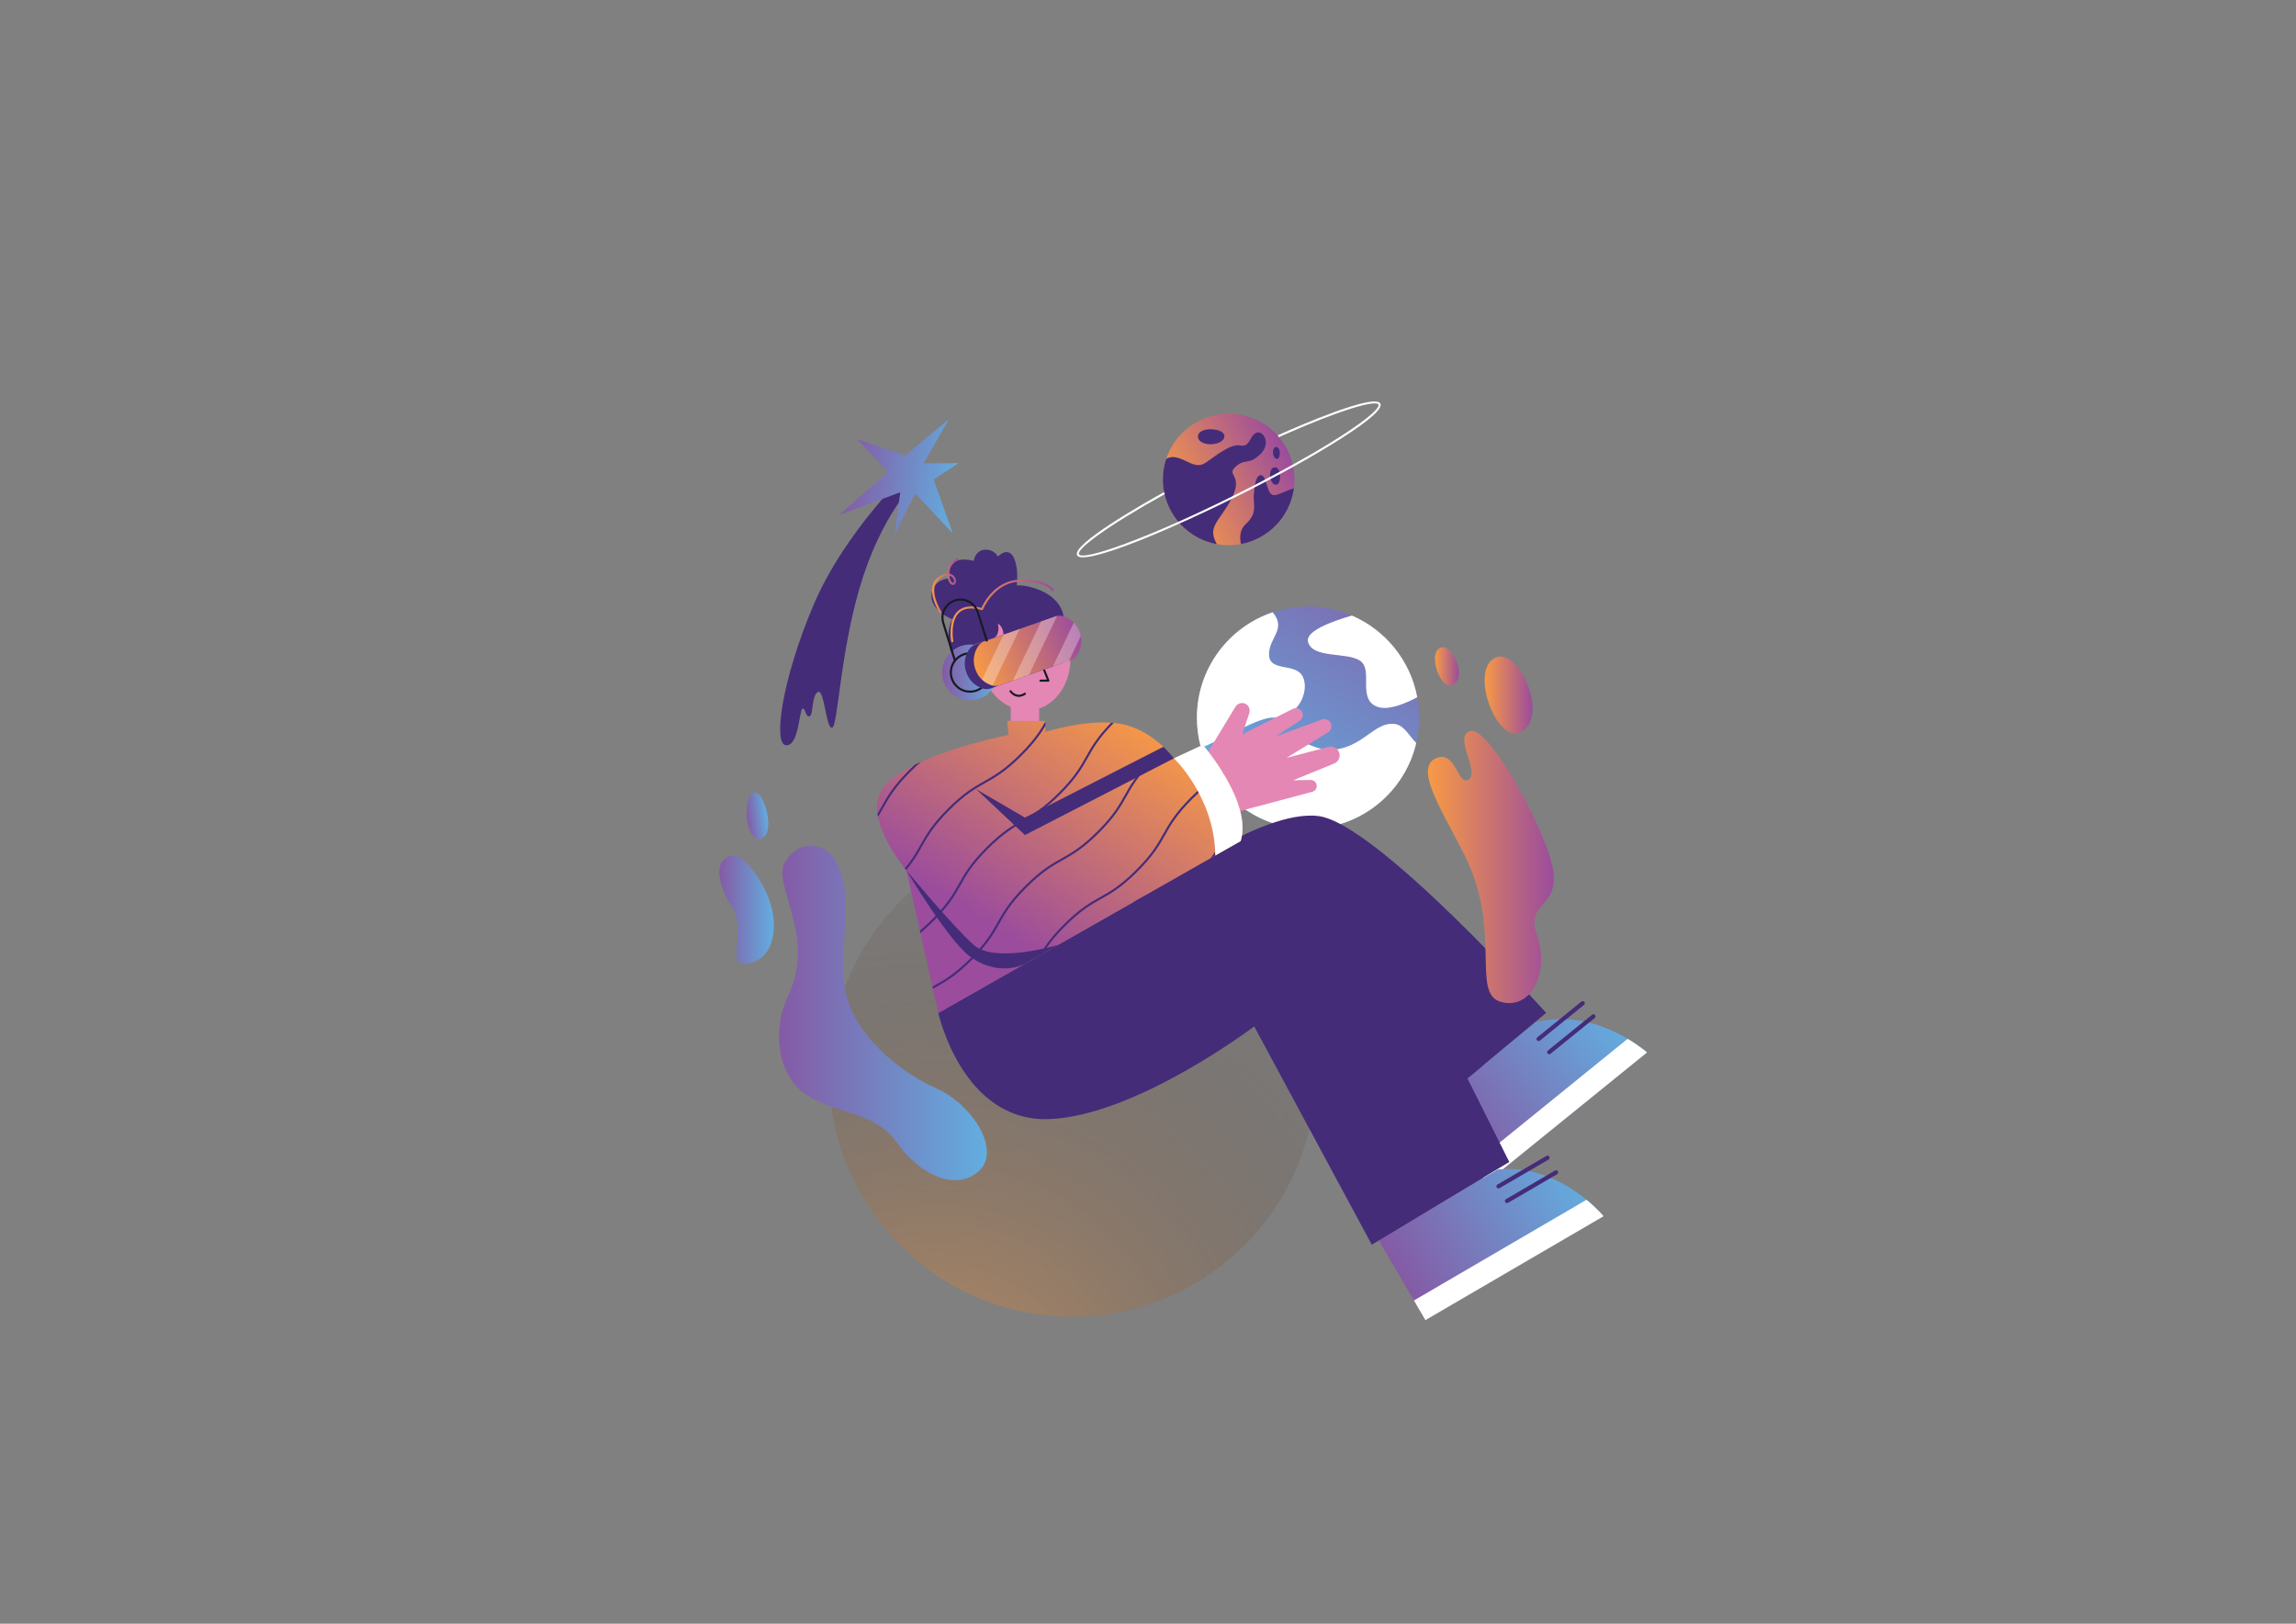 <?xml version="1.0" encoding="UTF-8"?>
<svg xmlns="http://www.w3.org/2000/svg" xmlns:xlink="http://www.w3.org/1999/xlink" viewBox="0 0 841.89 595.28">
  <rect x="0" y="0" width="841.89" height="595.28" fill="#808080" stroke="none"/>
  <defs>
    <style>
      .cls-1 {
        fill: url(#linear-gradient-2);
      }

      .cls-2, .cls-3 {
        fill: #fff;
      }

      .cls-4, .cls-5 {
        fill: #e487b5;
      }

      .cls-6 {
        fill: url(#linear-gradient-15);
      }

      .cls-3 {
        opacity: .3;
      }

      .cls-7 {
        fill: url(#linear-gradient-14);
      }

      .cls-8 {
        fill: url(#linear-gradient-6);
      }

      .cls-9 {
        isolation: isolate;
      }

      .cls-10 {
        fill: url(#linear-gradient-11);
      }

      .cls-11 {
        fill: url(#linear-gradient-10);
      }

      .cls-12, .cls-13 {
        fill: #442c79;
      }

      .cls-14 {
        fill: #181923;
      }

      .cls-15 {
        fill: url(#linear-gradient-16);
      }

      .cls-16 {
        fill: url(#linear-gradient-5);
      }

      .cls-17 {
        fill: url(#radial-gradient);
        opacity: .5;
      }

      .cls-18 {
        clip-path: url(#clippath);
      }

      .cls-19 {
        fill: none;
      }

      .cls-20 {
        fill: url(#linear-gradient-7);
      }

      .cls-21 {
        fill: url(#linear-gradient-9);
      }

      .cls-22 {
        fill: url(#linear-gradient-3);
      }

      .cls-23 {
        fill: url(#linear-gradient);
      }

      .cls-5, .cls-13 {
        mix-blend-mode: multiply;
      }

      .cls-24 {
        fill: url(#linear-gradient-4);
      }

      .cls-25 {
        fill: url(#linear-gradient-8);
      }

      .cls-26 {
        fill: url(#linear-gradient-12);
      }

      .cls-27 {
        fill: url(#linear-gradient-13);
      }
    </style>
    <linearGradient id="linear-gradient" x1="519.32" y1="202.4" x2="456.48" y2="298.49" gradientUnits="userSpaceOnUse">
      <stop offset="0" stop-color="#855aa5"/>
      <stop offset="1" stop-color="#62aee0"/>
    </linearGradient>
    <radialGradient id="radial-gradient" cx="344.17" cy="517.53" fx="344.17" fy="517.53" r="231.03" gradientUnits="userSpaceOnUse">
      <stop offset="0" stop-color="#f89a45"/>
      <stop offset="1" stop-color="#181923" stop-opacity="0"/>
    </radialGradient>
    <linearGradient id="linear-gradient-2" x1="377.86" y1="502.86" x2="453.49" y2="502.86" gradientTransform="translate(-75.82 267.36) rotate(-39.02)" xlink:href="#linear-gradient"/>
    <linearGradient id="linear-gradient-3" x1="382.8" y1="530.39" x2="458.43" y2="530.39" gradientTransform="translate(-83.88 203.96) rotate(-30.26)" xlink:href="#linear-gradient"/>
    <linearGradient id="linear-gradient-4" x1="348.54" y1="223.97" x2="386.45" y2="223.97" gradientUnits="userSpaceOnUse">
      <stop offset="0" stop-color="#f89a45"/>
      <stop offset="1" stop-color="#9b4c9d"/>
    </linearGradient>
    <linearGradient id="linear-gradient-5" x1="414.05" y1="259.93" x2="363.45" y2="339.21" xlink:href="#linear-gradient-4"/>
    <linearGradient id="linear-gradient-6" x1="345.45" y1="246.55" x2="365.92" y2="246.55" gradientTransform="translate(299.09 -182.52) rotate(47.76)" xlink:href="#linear-gradient"/>
    <linearGradient id="linear-gradient-7" x1="254.1" y1="318.55" x2="294.73" y2="318.55" gradientTransform="translate(11.9 29.67) rotate(-19.46)" xlink:href="#linear-gradient-4"/>
    <linearGradient id="linear-gradient-8" x1="341.75" y1="214.75" x2="351.48" y2="214.75" xlink:href="#linear-gradient-4"/>
    <clipPath id="clippath">
      <path class="cls-19" d="m369.27,264.31h14.07v4.02s16.08-5.12,27.77-2.92c11.69,2.19,19.36,12.61,19.36,12.61l10.6-4.93s18.27,21.01,13.88,35.26l-110.89,63.03-11.69-52.25s-15.16-18.09-9.54-28.68c7.02-13.24,47-21.01,47-21.01l-.55-5.12Z"/>
    </clipPath>
    <linearGradient id="linear-gradient-9" x1="269.91" y1="279.02" x2="318.11" y2="279.02" gradientTransform="translate(62.84 57.53) rotate(-26.54)" xlink:href="#linear-gradient-4"/>
    <linearGradient id="linear-gradient-10" x1="338.38" y1="129.62" x2="380.46" y2="129.62" gradientTransform="translate(-7.62 -3.1) rotate(7.75)" xlink:href="#linear-gradient"/>
    <linearGradient id="linear-gradient-11" x1="285.66" y1="371.37" x2="361.86" y2="371.37" xlink:href="#linear-gradient"/>
    <linearGradient id="linear-gradient-12" x1="263.77" y1="333.44" x2="283.77" y2="333.44" xlink:href="#linear-gradient"/>
    <linearGradient id="linear-gradient-13" x1="240.54" y1="336.9" x2="248.21" y2="336.9" gradientTransform="translate(-7.52 -4.18) rotate(-7.28)" xlink:href="#linear-gradient"/>
    <linearGradient id="linear-gradient-14" x1="523.58" y1="317.84" x2="569.75" y2="317.84" xlink:href="#linear-gradient-4"/>
    <linearGradient id="linear-gradient-15" x1="544.39" y1="254.8" x2="561.96" y2="254.8" xlink:href="#linear-gradient-4"/>
    <linearGradient id="linear-gradient-16" x1="526.16" y1="244.32" x2="534.94" y2="244.32" xlink:href="#linear-gradient-4"/>
  </defs>
  <g class="cls-9">
    <g id="Layer_1" data-name="Layer 1">
      <g>
        <g>
          <circle class="cls-23" cx="479.61" cy="263.12" r="40.76"/>
          <path class="cls-2" d="m519.68,255.61c-4.91,2.61-10.82,4.92-14.63,3.51-7.49-2.78-1.46-13.29-6.2-16.77-4.75-3.47-17.54-.73-19.23-7.03-1.05-3.9,8.59-7.48,16.09-9.65,12.29,5.28,21.46,16.44,23.97,29.95Z"/>
          <path class="cls-2" d="m519.31,272.39c-4.2,18.04-20.37,31.48-39.69,31.48-11.39,0-21.69-4.67-29.08-12.2,1.56-5.81,6.1-19.15,15.06-20.93,11.51-2.28,15.35,5.72,25.02,3.91,9.69-1.8,13.52-9.66,20.28-9.29,3.88.21,5.47,4.1,8.41,7.03Z"/>
          <path class="cls-2" d="m466.97,263.07c-5.77-.12-17.97,7.72-26.6,11.08-.98-3.51-1.51-7.21-1.51-11.03,0-17.98,11.65-33.24,27.8-38.66,5.27,6.25-1.5,9.36-1.33,15.6.18,6.39,9.64,2.82,12.31,7.9,2.68,5.07-1.35,15.3-10.66,15.12Z"/>
        </g>
        <circle class="cls-17" cx="393.22" cy="393.53" r="89.2"/>
        <g>
          <path class="cls-4" d="m443.05,275.53l9.98-16.45c.51-.84,1.42-1.35,2.4-1.35h0c1.92,0,3.27,1.88,2.67,3.7l-2.6,7.81,18.55-9.36c.84-.42,1.84-.34,2.6.21h0c1.43,1.03,1.38,3.17-.1,4.14l-9,5.86,17.13-6.28c1.11-.41,2.36-.02,3.04.95h0c.86,1.23.51,2.93-.77,3.72l-15.18,9.35,15.42-4.01c1.61-.42,3.28.46,3.84,2.04h0c.57,1.62-.23,3.4-1.81,4.05l-15.07,6.15,6.41-.12c1.5-.03,2.6,1.42,2.17,2.85h0c-.22.74-.81,1.31-1.55,1.5l-28.76,7.64-9.34-22.39Z"/>
          <path class="cls-5" d="m443.05,275.53s14.02,4.35,14.14,21.11l-4.8,1.28-9.34-22.39Z"/>
          <g>
            <path class="cls-1" d="m603.91,385.85l-58.76,47.61-21.62-26.68,39.46-31.98c13.87-3.59,26.4,1.63,33.84,6.05,4.46,2.64,7.09,4.99,7.09,4.99Z"/>
            <path class="cls-2" d="m603.91,385.85l-58.76,47.61-5.25-6.48,56.92-46.13c4.46,2.64,7.09,4.99,7.09,4.99Z"/>
            <path class="cls-12" d="m580.83,368.39l-16.18,13.11c-.33.27-.81.22-1.08-.11-.27-.33-.22-.81.11-1.08l16.18-13.11c.33-.27.81-.22,1.08.11.27.33.22.81-.11,1.08Z"/>
            <path class="cls-12" d="m584.74,373.22l-16.18,13.11c-.33.27-.81.22-1.08-.11-.27-.33-.22-.81.11-1.08l16.18-13.11c.33-.27.81-.22,1.08.11.27.33.22.81-.11,1.08Z"/>
          </g>
          <g>
            <path class="cls-22" d="m587.98,445.88l-65.32,38.11-17.31-29.66,43.87-25.59c14.25-1.43,25.84,5.64,32.52,11.13,4,3.29,6.24,6.02,6.24,6.02Z"/>
            <path class="cls-2" d="m587.98,445.88l-65.32,38.11-4.2-7.21,63.28-36.92c4,3.29,6.24,6.02,6.24,6.02Z"/>
            <path class="cls-12" d="m567.83,425.11l-17.99,10.49c-.37.21-.84.09-1.05-.28-.21-.37-.09-.84.28-1.05l17.99-10.5c.37-.21.84-.09,1.05.28.21.37.09.84-.28,1.05Z"/>
            <path class="cls-12" d="m570.96,430.48l-17.99,10.49c-.37.21-.84.09-1.05-.28-.21-.37-.09-.84.28-1.05l17.99-10.5c.37-.21.84-.09,1.05.28.21.37.09.84-.28,1.05Z"/>
          </g>
          <path class="cls-12" d="m372.1,219s2.01-8.04,0-13.7c-2.01-5.66-6.18-1.28-6.18-1.28,0,0-1.5-2.83-4.97-2.47-3.47.37-3.9,4.11-3.9,4.11,0,0-4.32-1.46-7.15.46-2.83,1.92-1.64,5.94-1.64,5.94,0,0-5.02-.09-6.49,4.75-1.46,4.84,3.75,9.41,9.5,10.87l20.83-8.68Z"/>
          <rect class="cls-4" x="370.69" y="249.97" width="10.28" height="24.53"/>
          <path class="cls-12" d="m344.06,371.37s8.77,40.01,40.56,38.91c31.79-1.1,75.27-33.98,75.27-33.98l43.11,80.02,50.42-30.33-15.35-30.65,28.86-23.98s-61.84-69.24-83.35-72.16c-21.51-2.92-62.34,28.29-62.34,28.29l-77.18,43.87Z"/>
          <path class="cls-5" d="m380.96,259.77v4.36s-6.51,5.32-10.28,1.55v-6.48l10.28.57Z"/>
          <ellipse class="cls-4" cx="375.82" cy="240.52" rx="16.65" ry="20" transform="translate(-27.46 49.59) rotate(-7.28)"/>
          <path class="cls-12" d="m365.92,228.6s1.93,1.05,2.05,4.09l21.99-6.73s-.41-7.95-12.65-10.88c-12.24-2.92-17.21,8.22-17.21,8.22,0,0-3.89-3.01-9.19,1.64-5.3,4.66-2.24,14.16-2.24,14.16l15.85-5.2s2.26-1.01,1.4-5.31Z"/>
          <path class="cls-24" d="m349.17,235.47c-.18,0-.34-.13-.38-.32-.06-.31-1.34-7.68,2.45-11.14,1.94-1.77,4.84-2.16,8.63-1.17.79-1.74,5.02-10.01,13.98-10.34,9.94-.37,12.43,3.49,12.53,3.65.11.18.05.42-.13.53-.18.11-.42.05-.53-.13-.02-.03-2.41-3.64-11.85-3.29-9.46.35-13.39,10.07-13.43,10.17-.07.18-.27.28-.46.23-3.67-1.02-6.44-.72-8.23.91-3.48,3.17-2.23,10.36-2.21,10.43.04.21-.1.41-.31.45-.02,0-.05,0-.07,0Z"/>
          <path class="cls-14" d="m384.43,249.92h-2.92c-.21,0-.38-.17-.38-.38s.17-.38.38-.38h2.35l-3.99-9.91c-.08-.2.02-.42.21-.5.2-.08.42.02.5.21l4.2,10.43c.05.12.03.25-.04.36-.07.11-.19.17-.32.17Z"/>
          <path class="cls-16" d="m369.27,264.31h14.07v4.02s16.08-5.12,27.77-2.92c11.69,2.19,19.36,12.61,19.36,12.61l10.6-4.93s18.27,21.01,13.88,35.26l-110.89,63.03-11.69-52.25s-15.16-18.09-9.54-28.68c7.02-13.24,47-21.01,47-21.01l-.55-5.12Z"/>
          <circle class="cls-8" cx="355.68" cy="246.55" r="10.24" transform="translate(-65.95 344.12) rotate(-47.76)"/>
          <path class="cls-14" d="m355.68,253.95c-4.08,0-7.41-3.32-7.41-7.41s3.32-7.41,7.41-7.41,7.41,3.32,7.41,7.41-3.32,7.41-7.41,7.41Zm0-14.04c-3.66,0-6.64,2.98-6.64,6.64s2.98,6.64,6.64,6.64,6.64-2.98,6.64-6.64-2.98-6.64-6.64-6.64Z"/>
          <path class="cls-12" d="m386.66,227.11c-1.01-.33-2.02-.32-2.94,0l-13.07,4.62-13.07,4.62c-.92.32-1.71.95-2.29,1.85-1.06,1.64-2.29,4.59-.96,8.33,1.32,3.74,4.13,5.26,5.98,5.87,1.01.33,2.02.32,2.94,0l13.07-4.62,13.07-4.62c.92-.32,1.71-.95,2.29-1.85,1.06-1.64,2.29-4.59.96-8.33-1.32-3.74-4.13-5.26-5.98-5.87Z"/>
          <path class="cls-20" d="m389.96,225.95c-1.01-.33-2.02-.32-2.94,0l-13.07,4.62-13.07,4.62c-.92.32-1.71.95-2.29,1.85-1.06,1.64-2.29,4.59-.96,8.33,1.32,3.74,4.13,5.26,5.98,5.87,1.01.33,2.02.32,2.94,0l13.07-4.62,13.07-4.62c.92-.32,1.71-.95,2.29-1.85,1.06-1.64,2.29-4.59.96-8.33-1.32-3.74-4.13-5.26-5.98-5.87Z"/>
          <path class="cls-3" d="m373.87,230.6l-9.92,20.74c-.11-.03-.22-.06-.34-.1-1.02-.33-2.33-.95-3.52-2.06l7.88-16.5,5.9-2.09Z"/>
          <path class="cls-3" d="m387.62,225.79l-10.35,21.66-5.89,2.08,10.38-21.72,5.26-1.86c.2-.07.4-.13.61-.16Z"/>
          <path class="cls-3" d="m395.94,231.82c.16.45.28.89.37,1.32h0s-4.36,9.12-4.36,9.12l-5.89,2.08,7.68-16.08c.87.88,1.66,2.03,2.19,3.55Z"/>
          <path class="cls-14" d="m373.56,255.48c-2.08,0-3.32-1.81-3.34-1.83-.12-.18-.07-.41.11-.53.18-.12.41-.07.53.1.07.11,1.85,2.67,4.75.8.18-.11.42-.06.53.12.11.18.06.42-.12.53-.91.59-1.74.81-2.47.81Z"/>
          <path class="cls-14" d="m350.15,242.61c-.16,0-.32-.11-.37-.27l-4.27-13.83c-.66-2.15-.28-4.42,1.06-6.23,1.33-1.81,3.39-2.85,5.64-2.85,3.07,0,5.75,1.96,6.68,4.89l3.3,10.41c.06.2-.05.42-.25.48-.2.06-.42-.05-.48-.25l-3.3-10.41c-.83-2.6-3.21-4.35-5.95-4.35-2,0-3.83.92-5.02,2.53s-1.53,3.63-.94,5.54l4.27,13.83c.06.2-.05.42-.25.48-.04.01-.08.02-.11.02Z"/>
          <path class="cls-25" d="m344.84,224.85c-.13,0-.25-.06-.32-.18-.23-.35-5.48-8.66-.89-12.71,1.36-1.21,2.61-1.69,3.67-1.73.04-2.43,1.35-4.43,3.64-5.54.19-.09.42-.01.51.18.09.19.01.42-.18.51-2.7,1.31-3.19,3.52-3.2,4.9.74.13,1.35.49,1.78.95.88.93.99,2.19.25,2.93-.29.29-.68.37-1.05.23-.84-.33-1.56-1.78-1.71-3.39-.89.03-1.98.46-3.19,1.53-4.09,3.62.98,11.64,1.03,11.72.11.18.06.42-.12.53-.06.04-.14.06-.21.06Zm3.26-13.77c.17,1.39.78,2.43,1.21,2.59.08.03.14.03.23-.06.43-.43.31-1.25-.27-1.86-.29-.31-.69-.56-1.17-.68Z"/>
          <g class="cls-18">
            <g>
              <path class="cls-12" d="m287.04,329.56c-.1,0-.2-.04-.27-.11-.15-.15-.15-.39,0-.54,5.86-5.86,9.68-8.01,13.36-10.08,3.64-2.05,7.41-4.17,13.2-9.96,5.79-5.79,7.91-9.55,9.96-13.2,2.07-3.69,4.22-7.5,10.08-13.36,5.86-5.86,9.67-8.01,13.36-10.08,3.64-2.05,7.41-4.17,13.2-9.95,5.79-5.79,7.91-9.55,9.95-13.2,2.07-3.69,4.22-7.5,10.08-13.36,5.86-5.86,9.67-8.01,13.36-10.08,3.64-2.05,7.41-4.17,13.2-9.95.15-.15.39-.15.54,0,.15.15.15.39,0,.54-5.86,5.86-9.67,8.01-13.36,10.08-3.64,2.05-7.41,4.17-13.2,9.95-5.79,5.79-7.91,9.55-9.95,13.2-2.07,3.69-4.22,7.5-10.08,13.36-5.86,5.86-9.68,8.01-13.36,10.08-3.64,2.05-7.41,4.17-13.2,9.95-5.79,5.79-7.91,9.55-9.96,13.2-2.07,3.69-4.22,7.5-10.08,13.36-5.86,5.86-9.68,8.01-13.36,10.08-3.64,2.05-7.41,4.17-13.2,9.96-.08.08-.17.11-.27.11Z"/>
              <path class="cls-12" d="m301.21,343.72c-.1,0-.2-.04-.27-.11-.15-.15-.15-.39,0-.54,5.86-5.86,9.68-8.01,13.36-10.08,3.64-2.05,7.41-4.17,13.2-9.96,5.79-5.79,7.91-9.55,9.96-13.2,2.07-3.69,4.22-7.5,10.08-13.36,5.86-5.86,9.68-8.01,13.36-10.08,3.64-2.05,7.41-4.17,13.2-9.95,5.79-5.79,7.91-9.55,9.95-13.2,2.07-3.69,4.22-7.5,10.08-13.36,5.86-5.86,9.67-8.01,13.36-10.08,3.64-2.05,7.41-4.17,13.2-9.95.15-.15.39-.15.54,0,.15.15.15.39,0,.54-5.86,5.86-9.67,8.01-13.36,10.08-3.64,2.05-7.41,4.17-13.2,9.95-5.79,5.79-7.91,9.55-9.95,13.2-2.07,3.69-4.22,7.5-10.08,13.36-5.86,5.86-9.67,8.01-13.36,10.08-3.64,2.05-7.41,4.17-13.2,9.95-5.79,5.79-7.91,9.55-9.96,13.2-2.07,3.69-4.22,7.5-10.08,13.36-5.86,5.86-9.68,8.01-13.36,10.08-3.64,2.05-7.41,4.17-13.2,9.96-.08.08-.17.11-.27.11Z"/>
              <path class="cls-12" d="m315.37,357.89c-.1,0-.2-.04-.27-.11-.15-.15-.15-.39,0-.54,5.86-5.86,9.68-8.01,13.36-10.08,3.64-2.05,7.41-4.17,13.2-9.96,5.79-5.79,7.91-9.55,9.96-13.2,2.07-3.69,4.22-7.5,10.08-13.36,5.86-5.86,9.67-8.01,13.36-10.08,3.64-2.05,7.41-4.17,13.2-9.95,5.79-5.79,7.91-9.55,9.95-13.2,2.07-3.69,4.22-7.5,10.08-13.36,5.86-5.86,9.67-8.01,13.36-10.08,3.64-2.05,7.41-4.17,13.2-9.95.15-.15.39-.15.54,0,.15.15.15.39,0,.54-5.86,5.86-9.67,8.01-13.36,10.08-3.64,2.05-7.41,4.17-13.2,9.95-5.79,5.79-7.91,9.55-9.95,13.2-2.07,3.69-4.22,7.5-10.08,13.36-5.86,5.86-9.67,8.01-13.36,10.08-3.64,2.05-7.41,4.17-13.2,9.95-5.79,5.79-7.91,9.55-9.96,13.2-2.07,3.69-4.22,7.5-10.08,13.36-5.86,5.86-9.68,8.01-13.36,10.08-3.64,2.05-7.41,4.17-13.2,9.96-.08.08-.17.11-.27.11Z"/>
              <path class="cls-12" d="m329.54,372.05c-.1,0-.2-.04-.27-.11-.15-.15-.15-.39,0-.54,5.86-5.86,9.68-8.01,13.36-10.08,3.64-2.05,7.41-4.17,13.2-9.96,5.79-5.79,7.91-9.55,9.96-13.2,2.07-3.69,4.22-7.5,10.08-13.36,5.86-5.86,9.67-8.01,13.36-10.08,3.64-2.05,7.41-4.17,13.2-9.95,5.79-5.79,7.91-9.55,9.95-13.2,2.07-3.69,4.22-7.5,10.08-13.36,5.86-5.86,9.67-8.01,13.36-10.08,3.64-2.05,7.41-4.17,13.2-9.95.15-.15.39-.15.54,0,.15.15.15.39,0,.54-5.86,5.86-9.67,8.01-13.36,10.08-3.64,2.05-7.41,4.17-13.2,9.95-5.79,5.79-7.91,9.55-9.95,13.2-2.07,3.69-4.22,7.5-10.08,13.36-5.86,5.86-9.68,8.01-13.36,10.08-3.64,2.05-7.41,4.17-13.2,9.95-5.79,5.79-7.91,9.55-9.96,13.2-2.07,3.69-4.22,7.5-10.08,13.36-5.86,5.86-9.68,8.01-13.36,10.08-3.64,2.05-7.41,4.17-13.2,9.96-.08.08-.17.11-.27.11Z"/>
              <path class="cls-12" d="m343.7,386.22c-.1,0-.2-.04-.27-.11-.15-.15-.15-.39,0-.54,5.86-5.86,9.68-8.01,13.36-10.08,3.64-2.05,7.41-4.17,13.2-9.96,5.79-5.79,7.91-9.55,9.96-13.2,2.07-3.69,4.22-7.5,10.08-13.36,5.86-5.86,9.68-8.01,13.36-10.08,3.64-2.05,7.41-4.17,13.2-9.95,5.79-5.79,7.91-9.55,9.95-13.2,2.07-3.69,4.22-7.5,10.08-13.36,5.86-5.86,9.67-8.01,13.36-10.08,3.64-2.05,7.41-4.17,13.2-9.95.15-.15.39-.15.54,0,.15.15.15.39,0,.54-5.86,5.86-9.67,8.01-13.36,10.08-3.64,2.05-7.41,4.17-13.2,9.95-5.79,5.79-7.91,9.55-9.95,13.2-2.07,3.69-4.22,7.5-10.08,13.36-5.86,5.86-9.67,8.01-13.36,10.08-3.64,2.05-7.41,4.17-13.2,9.95-5.79,5.79-7.91,9.55-9.96,13.2-2.07,3.69-4.22,7.5-10.08,13.36-5.86,5.86-9.68,8.01-13.36,10.08-3.64,2.05-7.41,4.17-13.2,9.96-.08.08-.17.11-.27.11Z"/>
              <path class="cls-12" d="m357.87,400.39c-.1,0-.2-.04-.27-.11-.15-.15-.15-.39,0-.54,5.86-5.86,9.68-8.01,13.36-10.08,3.64-2.05,7.41-4.17,13.2-9.96,5.79-5.79,7.91-9.55,9.96-13.2,2.07-3.69,4.22-7.5,10.08-13.36,5.86-5.86,9.67-8.01,13.36-10.08,3.64-2.05,7.41-4.17,13.2-9.95,5.79-5.79,7.91-9.55,9.95-13.2,2.07-3.69,4.22-7.5,10.08-13.36,5.86-5.86,9.67-8.01,13.36-10.08,3.64-2.05,7.41-4.17,13.2-9.95.15-.15.39-.15.54,0,.15.15.15.39,0,.54-5.86,5.86-9.67,8.01-13.36,10.08-3.64,2.05-7.41,4.17-13.2,9.95-5.79,5.79-7.91,9.55-9.95,13.2-2.07,3.69-4.22,7.5-10.08,13.36-5.86,5.86-9.67,8.01-13.36,10.08-3.64,2.05-7.41,4.17-13.2,9.95-5.79,5.79-7.91,9.55-9.96,13.2-2.07,3.69-4.22,7.5-10.08,13.36-5.86,5.86-9.68,8.01-13.36,10.08-3.64,2.05-7.41,4.17-13.2,9.96-.08.08-.17.11-.27.11Z"/>
            </g>
          </g>
          <path class="cls-2" d="m454.95,308.34l-9.34,5.3c-.2-21.37-15.14-35.63-15.14-35.63l10.59-4.94s18.27,21.01,13.88,35.27Z"/>
          <path class="cls-13" d="m430.47,278.01l-54.65,28.13-17.88-16.81,17.88,10.42,50.76-25.96c2.5,2.33,3.89,4.22,3.89,4.22Z"/>
          <path class="cls-13" d="m387.95,346.42s-23.07,7.02-30.92,0c-7.86-7.02-24.66-27.3-24.66-27.3,0,0,15.42,25.87,23.38,31.61,10.86,7.82,20.07,2.59,20.07,2.59l12.13-6.89Z"/>
          <path class="cls-13" d="m538.07,395.34s-37.73-67.64-54.49-76.23c-16.76-8.59-68.17,11.69-68.17,11.69,0,0,46.86-27.46,69.68-17.16,21.15,9.54,58.72,76.93,58.72,76.93l-5.74,4.77Z"/>
        </g>
        <g>
          <g>
            <path class="cls-21" d="m472.1,165.01c5.95,11.91,1.12,26.39-10.79,32.33-11.91,5.95-26.39,1.12-32.33-10.79-5.95-11.91-1.12-26.39,10.79-32.33,11.91-5.95,26.39-1.12,32.33,10.79Z"/>
            <path class="cls-12" d="m448.97,159.85c-.05,3.8-9.59,4.15-9.68.23-.09-3.91,9.73-3.23,9.68-.23Z"/>
            <path class="cls-12" d="m462.05,166.6c-4.38,4.12-5.31,1.23-8.97,4.48-3.65,3.24,2.85,2.88-1.33,11.38-4.18,8.5-9.45,10.39-5.54,17.04-7.21-1.32-13.73-5.89-17.26-12.95-2.96-5.92-3.25-12.47-1.34-18.29.93-.55,2.03-.85,3.27-.64,4.48.72,7.36,4.69,11.37,1.91,4.02-2.77,9.1-6.97,12.59-6.21,3.48.76,3.23-3.36,5.71-4.6,2.47-1.23,5.87,3.76,1.49,7.88Z"/>
            <path class="cls-12" d="m474.42,179.05c-1.05,7.62-5.72,14.6-13.11,18.29-2.03,1.02-4.14,1.71-6.27,2.12-.53-2.4-.49-5.27,1.75-7.32,4.59-4.22,2.63-7.34,2.94-10.61.31-3.26.67-7.67,2.78-7.31,2.11.36,1.85,7.32,4.68,7.32,1.71,0,4.63-1.83,7.22-2.49Z"/>
            <path class="cls-12" d="m467.95,177.72c-2.51.14-3.18-6.15-.59-6.39s2.57,6.28.59,6.39Z"/>
            <path class="cls-12" d="m468.3,168.22c-1.71.09-2.16-4.17-.4-4.34,1.75-.16,1.75,4.26.4,4.34Z"/>
          </g>
          <path class="cls-2" d="m397.11,204.33c-1.17,0-1.92-.25-2.18-.78-1.97-3.95,23.87-18.67,31.84-23.09l.37.67c-21.87,12.13-32.42,20.28-31.52,22.07,1.3,2.6,25.3-5.77,57.66-21.94,14.75-7.37,28.31-14.9,38.19-21.21,11.1-7.09,14.47-10.74,13.99-11.72-.89-1.79-13.74,1.74-36.58,11.94l-.31-.7c8.32-3.72,35.61-15.53,37.58-11.59.9,1.81-3.89,6.09-14.26,12.71-9.9,6.32-23.48,13.87-38.26,21.25-23.39,11.68-48.87,22.37-56.51,22.37Z"/>
        </g>
        <path class="cls-12" d="m337.77,174.34s-12.77,11.17-21.25,36.93c-8.48,25.76-9.17,55.22-11.43,55.53s-2.82-14.51-5.22-13.09c-2.41,1.42-1.53,8.56-3.06,8.9-1.52.34-1.41-3.22-2.57-2.79-1.16.43-1.33,13.87-6.07,13.41-4.73-.46-1.53-23.99,10.14-51.44,11.66-27.45,35.96-50.32,35.96-50.32l3.5,2.87Z"/>
        <polygon class="cls-11" points="331.95 166.95 347.96 153.64 338.65 169.88 351.48 169.79 342.36 175.79 349.33 195.52 335.58 180.9 328.01 195.91 330.11 180.48 307.78 188.73 325.58 173.09 314.32 161.02 331.95 166.95"/>
        <path class="cls-10" d="m306.74,316.13c7.32,14.45,0,31.14,3.29,47.3,3.29,16.17,19.82,29.6,33.34,35.62,13.52,6.03,23.91,23.02,15.43,30.42-8.48,7.4-21.64,1.17-29.86-10.51-8.22-11.68-22.47-10.31-33.43-17.71-10.96-7.4-12.18-24.4-6.58-36.11,10.65-22.27-6.03-40.41-1.1-49.01,4.93-8.6,15.07-7.57,18.91,0Z"/>
        <path class="cls-26" d="m268.67,313.68c-8.33,1.5-4.46,12.39,0,19.33,4.46,6.93-1.24,19.5,3.22,20.15,4.46.65,11.86-2.13,11.88-14.21.02-12.07-10.89-26.03-15.1-25.27Z"/>
        <path class="cls-27" d="m276.51,290.5c-4.08.52-3.81,17.77,2.17,17,5.98-.76,1.9-17.53-2.17-17Z"/>
        <path class="cls-7" d="m526.78,277.87c-8.56,3.53,1.84,18.91,10.17,35.49,14.12,28.11,2.15,50.92,13.51,53.98,11.36,3.06,17.65-11.4,13.23-24.08-4.42-12.68,6.96-9.83,6.01-22.77-.95-12.94-23.27-53.82-30.28-52.52-7.01,1.3,3.24,14.74-.76,17.72-4,2.97-4.83-10.72-11.88-7.81Z"/>
        <path class="cls-6" d="m548.68,240.97c-10.55,4.01.54,33.68,9.76,26.96,9.22-6.72-1.71-30.02-9.76-26.96Z"/>
        <path class="cls-15" d="m528.3,237.4c-5.27,2.01.27,16.84,4.88,13.48,4.61-3.36-.86-15.01-4.88-13.48Z"/>
      </g>
    </g>
  </g>
</svg>